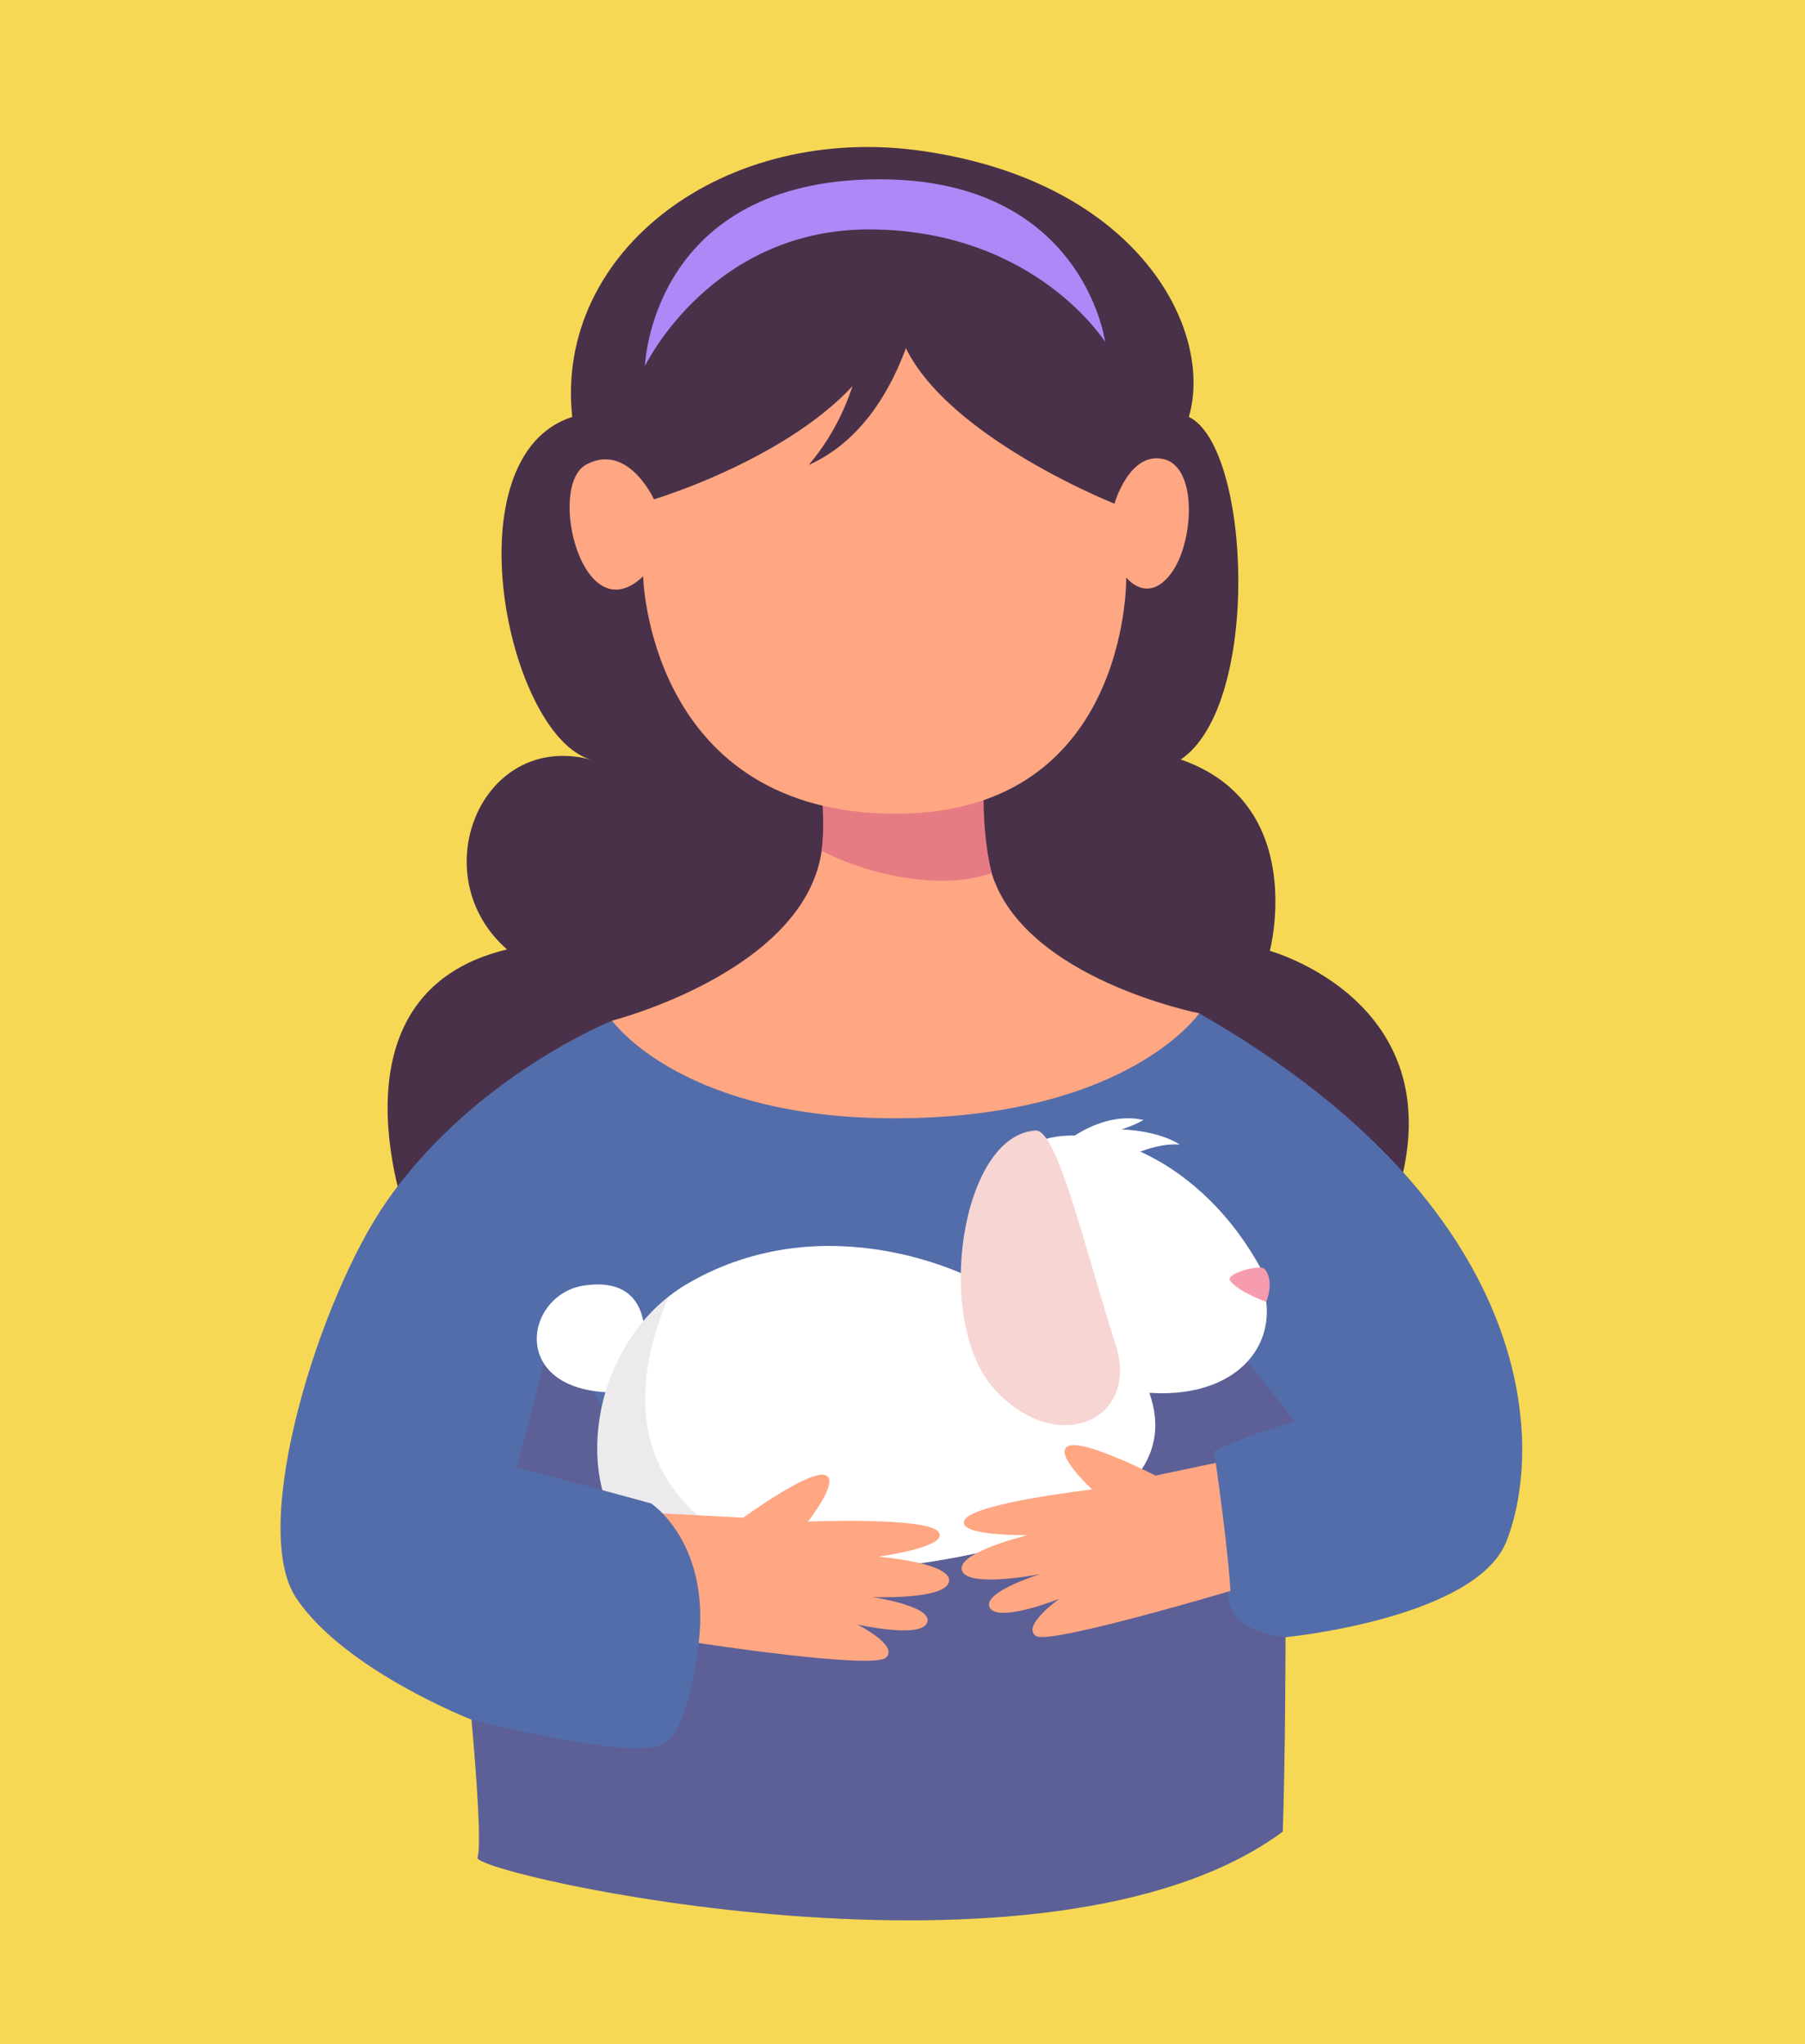 <?xml version="1.0" encoding="utf-8"?>
<!-- Generator: Adobe Illustrator 23.0.1, SVG Export Plug-In . SVG Version: 6.00 Build 0)  -->
<svg version="1.1" id="Layer_1" xmlns="http://www.w3.org/2000/svg" xmlns:xlink="http://www.w3.org/1999/xlink" x="0px" y="0px"
	 viewBox="0 0 265 300" style="enable-background:new 0 0 265 300;" xml:space="preserve">
<style type="text/css">
	.st0{fill:#F7D854;}
	.st1{fill:#493149;}
	.st2{fill:#536DAA;}
	.st3{opacity:0.2;fill:#833149;}
	.st4{fill:#FFA683;}
	.st5{fill:#E77B83;}
	.st6{fill:#FFFFFF;}
	.st7{fill:#F7D5D3;}
	.st8{fill:#F79CAF;}
	.st9{opacity:0.1;fill:#493149;}
	.st10{fill:#FCCB65;}
	.st11{fill:#AD89F7;}
</style>
<rect x="0" y="0" class="st0" width="265" height="300"/>
<g>
	<path class="st1" d="M60.07,179.74c0,0-13.21-33.8,14.37-40.4c-12.43-10.88-3.84-32.04,12.26-27.87
		c-12.26-3.6-20.71-44.52-2.69-50.28c-2.61-24.38,22.41-43.31,51.63-39c31.61,4.66,42.6,26.32,38.9,39
		c9.06,4.34,10.71,42.22-1.19,50.28c18.8,6.5,13.08,28.08,13.08,28.08s33.13,9.09,14.96,44.84
		C131.16,208.48,60.07,179.74,60.07,179.74z"/>
	<path class="st2" d="M221.18,226.18c-4.46,11.38-32.45,14.1-32.45,14.1s0,16.4-0.4,28.53c-34.45,25.45-119.02,6.17-118.22,3.82
		c0.8-2.36-0.89-20.25-0.89-20.25s-18.68-7.28-25.74-17.86c-7.04-10.57,3.49-44.19,13.29-58.21c12.91-18.48,33.1-26.51,33.1-26.51
		s43.24,14.33,86.22-1.06C225.93,177.24,226.71,212.09,221.18,226.18z"/>
	<polygon class="st3" points="81.49,194.01 74.87,219.11 89.82,226.16 89.82,209.15 	"/>
	<polygon class="st3" points="151.6,214.99 170.89,223.67 195.11,214.99 180.53,196.44 160.69,200.33 	"/>
	<path class="st3" d="M188.73,240.28c0,0,0,16.4-0.4,28.53c-34.45,25.45-119.02,6.17-118.22,3.82c0.8-2.36-0.89-20.25-0.89-20.25
		s23.81,6.14,28.18,3.53c4.38-2.59,5.4-16.99,5.4-16.99l30.18-23.63l47.55,16.49C180.52,231.77,177.94,239.06,188.73,240.28z"/>
	<g>
		<g>
			<path class="st4" d="M133.11,164.11c-32.82,0.55-43.24-14.32-43.24-14.32s28.22-7.2,30.76-24.91c1.01-7.02-1-15.19-1-15.19
				l25.48-2.39c0,0-2.48,11.14,0.47,20.81c4.75,15.56,30.49,20.6,30.49,20.6S165.93,163.56,133.11,164.11z"/>
			<path class="st5" d="M145.59,128.12c-3.77,1.32-7.95,1.36-11.94,0.81c-4.51-0.62-8.94-2-13.01-4.05c0.83-7.04-1-15.19-1-15.19
				l25.48-2.39C145.12,107.3,143.22,118.28,145.59,128.12z"/>
			<path class="st4" d="M94.42,84.58c0,0,0.73,33.75,35.45,34.82c36.04,1.11,35.48-34.64,35.48-34.64s3.05,3.94,6.48-0.47
				c3.44-4.4,4.11-15.68-0.96-16.9c-5.07-1.22-7.25,6.53-7.25,6.53s-32.12-12.73-32.24-29.22c-2.64,18.84-35.37,28.58-35.37,28.58
				s-3.82-8.4-9.94-5.1C80.25,71.3,85.52,93.08,94.42,84.58z"/>
		</g>
	</g>
	<g>
		<path class="st6" d="M168.74,204.41c6.52,18.37-24.7,25.53-48.8,26.35c-11.01,0.36-20.53-0.58-24.29-2.39
			c-11.2-5.4-10.79-27.65,2.51-38.08c0.9-0.72,1.87-1.38,2.9-1.97c20.53-11.85,41.65-0.72,41.65-0.72s1.54-16.93,9.8-20.11
			c8.25-3.17,23.93,2.51,32.77,18.99c0.57,1.06,0.45,3.02,0.63,4.58C186.82,198.98,180.04,205.19,168.74,204.41z"/>
		<path class="st7" d="M152.02,165.92c-10.97,0.66-15.04,28.05-5.99,37.99c9.05,9.94,21.33,4.62,17.77-6.51
			C159.14,182.84,155.22,165.72,152.02,165.92z"/>
		<path class="st6" d="M156.17,167.83c0,0,5.52-4.84,11.7-3.46c-1.06,0.68-3.21,1.39-3.21,1.39s5.17,0.07,8.57,2.22
			c-3.46-0.28-7.26,1.65-7.26,1.65"/>
		<path class="st6" d="M94.27,200.09c0,0,3.23-13.08-8.43-11.44c-8.84,1.25-11.24,15.48,4.09,15.71"/>
		<path class="st8" d="M180.6,187.95c1.18,1.66,5.31,3.11,5.31,3.11s1.26-3.03-0.24-4.81C185.04,185.5,179.86,186.9,180.6,187.95z"
			/>
		<path class="st9" d="M119.95,230.76c-11.01,0.36-20.53-0.58-24.29-2.39c-11.2-5.4-10.79-27.65,2.51-38.08
			C93.09,202.08,89.28,222.88,119.95,230.76z"/>
	</g>
	<path class="st4" d="M94.24,221.95l14.87,0.79c0,0,9.53-6.93,11.97-6.27c2.43,0.66-2.47,6.84-2.47,6.84s17.4-0.71,19.17,1.5
		c1.77,2.21-8.82,3.65-8.82,3.65s10.78,0.87,10.38,3.62c-0.4,2.75-11.27,2.31-11.27,2.31s8.94,1.3,8.06,3.73s-10.27,0.29-10.27,0.29
		s6.19,3.1,4.2,4.87c-1.99,1.77-27.7-2.18-27.7-2.18S93.98,238.27,94.24,221.95z"/>
	<path class="st2" d="M95.6,220.65c0,0,11.43,7.49,5.5,27.44c-9.72,8.65-41.9-5.8-41.9-5.8s-7.6-25.32,4.37-30.19
		C63.57,212.09,88.12,218.56,95.6,220.65z"/>
	<path class="st4" d="M184.2,213.49l-14.57,3.07c0,0-10.49-5.38-12.79-4.34c-2.3,1.03,3.5,6.38,3.5,6.38s-17.3,1.98-18.7,4.44
		c-1.41,2.46,9.28,2.25,9.28,2.25s-10.52,2.53-9.7,5.18c0.82,2.66,11.49,0.55,11.49,0.55s-8.64,2.66-7.39,4.93
		c1.25,2.27,10.19-1.3,10.19-1.3s-5.64,4.02-3.4,5.46c2.24,1.44,34.27-8.32,34.27-8.32S186.97,229.58,184.2,213.49z"/>
	<path class="st2" d="M178.25,212.97c0,0,2.39,16.28,2.45,22.03c12.86,12.74,30.7-9.69,30.4-10.58
		C211.1,224.42,214.3,196.44,178.25,212.97z"/>
	<path class="st10" d="M78.82,181.64"/>
	<path class="st11" d="M94.69,53.72c0,0,9.79-20.44,33.62-20.05c23.84,0.39,33.94,16.51,33.94,16.51s-3.27-24.84-34.99-23.84
		C95.53,27.35,94.69,53.72,94.69,53.72z"/>
	<path class="st1" d="M135.64,40.39c0,0-2.15,21.25-16.91,27.85c8.94-10.49,8.45-23.55,8.45-23.55S127.69,38.18,135.64,40.39z"/>
</g>
</svg>

